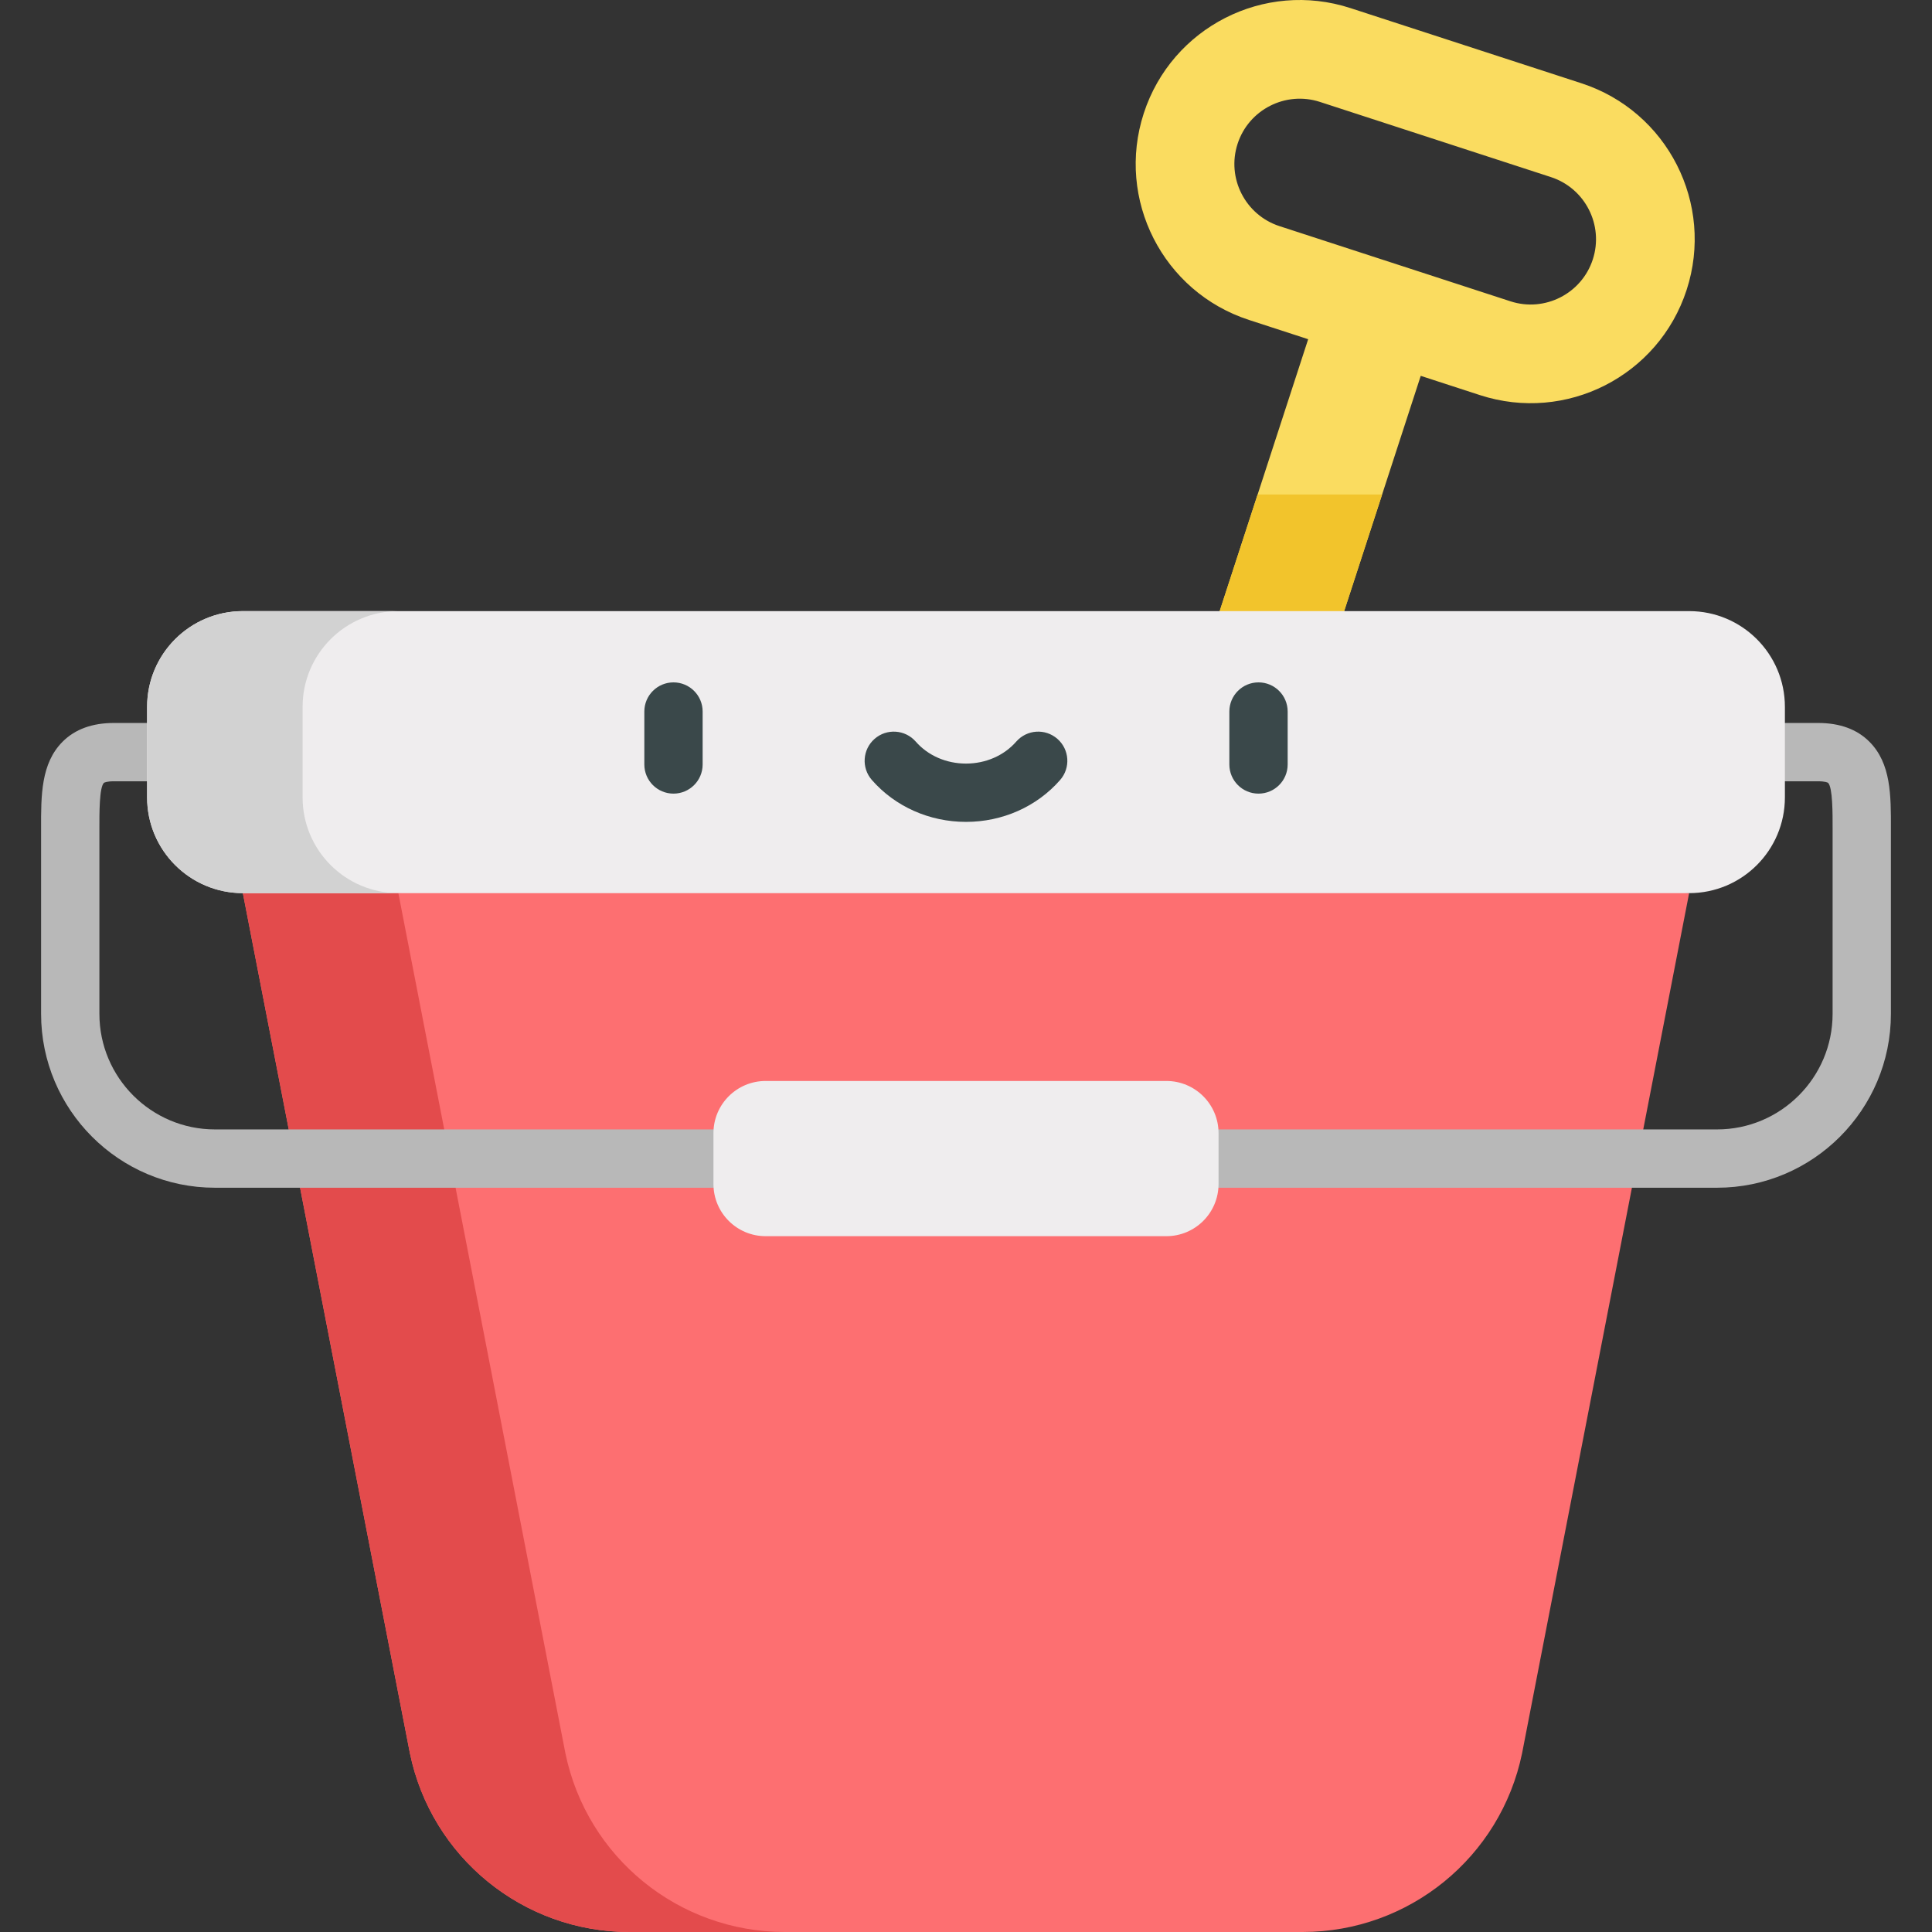 <?xml version="1.0" encoding="iso-8859-1"?>
<!-- Generator: Adobe Illustrator 19.0.0, SVG Export Plug-In . SVG Version: 6.00 Build 0)  -->
<svg version="1.1" id="Capa_1" xmlns="http://www.w3.org/2000/svg" xmlns:xlink="http://www.w3.org/1999/xlink" x="0px" y="0px"
	 viewBox="0 0 512 512" style="enable-background:new 0 0 512 512;" xml:space="preserve">
<rect x="0" y="0" width="512" height="512" fill="#333333" stroke="none"/>
<path style="fill:#FD6F71;" d="M256,210.081l-191.639,26.61l44.268,227.938c5.697,27.584,29.988,47.371,58.154,47.371h178.434
	c28.166,0,52.457-19.787,58.154-47.371l44.268-227.938L256,210.081z"/>
<path style="fill:#E34B4C;" d="M149.836,464.63l-44.268-227.939l171.036-23.749L256,210.081l-191.639,26.61l44.268,227.939
	C114.326,492.214,138.616,512,166.782,512h41.207C179.824,512,155.533,492.214,149.836,464.63z"/>
<path style="fill:#B8B8B8;" d="M455.039,314.761H56.961c-25.404,0-46.072-20.668-46.072-46.072l-0.002-49.007
	c-0.021-8.932-0.04-17.367,5.702-23.123c3.285-3.294,7.851-4.963,13.57-4.963h42.315c4.267,0,7.726,3.459,7.726,7.726
	c0,4.267-3.459,7.726-7.726,7.726H30.159c-1.814,0-2.547,0.34-2.63,0.424c-1.215,1.218-1.198,8.076-1.189,12.174l0.002,1.676v47.366
	c0,16.884,13.735,30.619,30.619,30.619h398.078c16.884,0,30.619-13.735,30.619-30.619l0.002-49.041
	c0.009-4.098,0.025-10.957-1.189-12.175c-0.084-0.084-0.816-0.424-2.63-0.424h-25.585c-4.267,0-7.726-3.459-7.726-7.726
	c0-4.267,3.459-7.726,7.726-7.726h25.584c5.719,0,10.284,1.67,13.57,4.963c5.743,5.756,5.724,14.193,5.703,23.124l-0.002,1.64
	v47.366C501.111,294.092,480.444,314.761,455.039,314.761z"/>
<path style="fill:#EFEDEE;" d="M309.1,286.468H202.901c-7.637,0-13.828,6.191-13.828,13.828v13.476
	c0,7.637,6.191,13.828,13.828,13.828H309.1c7.637,0,13.828-6.191,13.828-13.828v-13.476
	C322.928,292.658,316.737,286.468,309.1,286.468z"/>
<path style="fill:#FADC60;" d="M419.098,22.069L357.883,2.145c-22.821-7.428-47.342,5.052-54.77,27.873l0,0
	c-7.428,22.821,5.052,47.342,27.873,54.77l15.692,5.107l-38.695,118.891l29.832,9.709L376.51,99.603l15.692,5.107
	c22.821,7.428,47.342-5.052,54.77-27.873l0,0C454.398,54.017,441.919,29.497,419.098,22.069z M400.292,79.851l-61.215-19.924
	c-9.077-2.955-14.058-12.741-11.103-21.818c2.954-9.076,12.741-14.057,21.818-11.103l61.215,19.924
	c9.077,2.955,14.058,12.741,11.103,21.818C419.156,77.824,409.369,82.805,400.292,79.851z"/>
<polygon style="fill:#F2C42C;" points="333.283,131.048 307.983,208.785 337.815,218.495 366.276,131.048 "/>
<path style="fill:#EFEDEE;" d="M447.64,161.953H64.361c-14.016,0-25.377,11.362-25.377,25.377v23.983
	c0,14.016,11.362,25.377,25.377,25.377H447.64c14.016,0,25.377-11.362,25.377-25.377v-23.983
	C473.017,173.315,461.655,161.953,447.64,161.953z"/>
<path style="fill:#D2D2D2;" d="M80.191,211.313v-23.983c0-14.016,11.362-25.377,25.377-25.377H64.361
	c-14.016,0-25.377,11.362-25.377,25.377v23.983c0,14.016,11.362,25.377,25.377,25.377h41.207
	C91.552,236.691,80.191,225.33,80.191,211.313z"/>
<g>
	<path style="fill:#3A484A;" d="M178.481,210.319c-4.267,0-7.726-3.459-7.726-7.726v-14.029c0-4.267,3.459-7.726,7.726-7.726
		c4.267,0,7.726,3.459,7.726,7.726v14.029C186.207,206.86,182.748,210.319,178.481,210.319z"/>
	<path style="fill:#3A484A;" d="M333.518,210.319c-4.267,0-7.726-3.459-7.726-7.726v-14.029c0-4.267,3.459-7.726,7.726-7.726
		c4.267,0,7.726,3.459,7.726,7.726v14.029C341.245,206.86,337.785,210.319,333.518,210.319z"/>
	<path style="fill:#3A484A;" d="M256,217.807c-9.687,0-18.78-4.049-24.95-11.106c-2.808-3.213-2.481-8.094,0.732-10.902
		c3.211-2.807,8.094-2.481,10.902,0.732c3.235,3.701,8.088,5.824,13.315,5.824c5.227,0,10.08-2.123,13.316-5.824
		c2.807-3.213,7.688-3.541,10.902-0.731c3.213,2.808,3.541,7.689,0.731,10.902C274.779,213.76,265.686,217.807,256,217.807z"/>
</g>
<g>
</g>
<g>
</g>
<g>
</g>
<g>
</g>
<g>
</g>
<g>
</g>
<g>
</g>
<g>
</g>
<g>
</g>
<g>
</g>
<g>
</g>
<g>
</g>
<g>
</g>
<g>
</g>
<g>
</g>
</svg>
